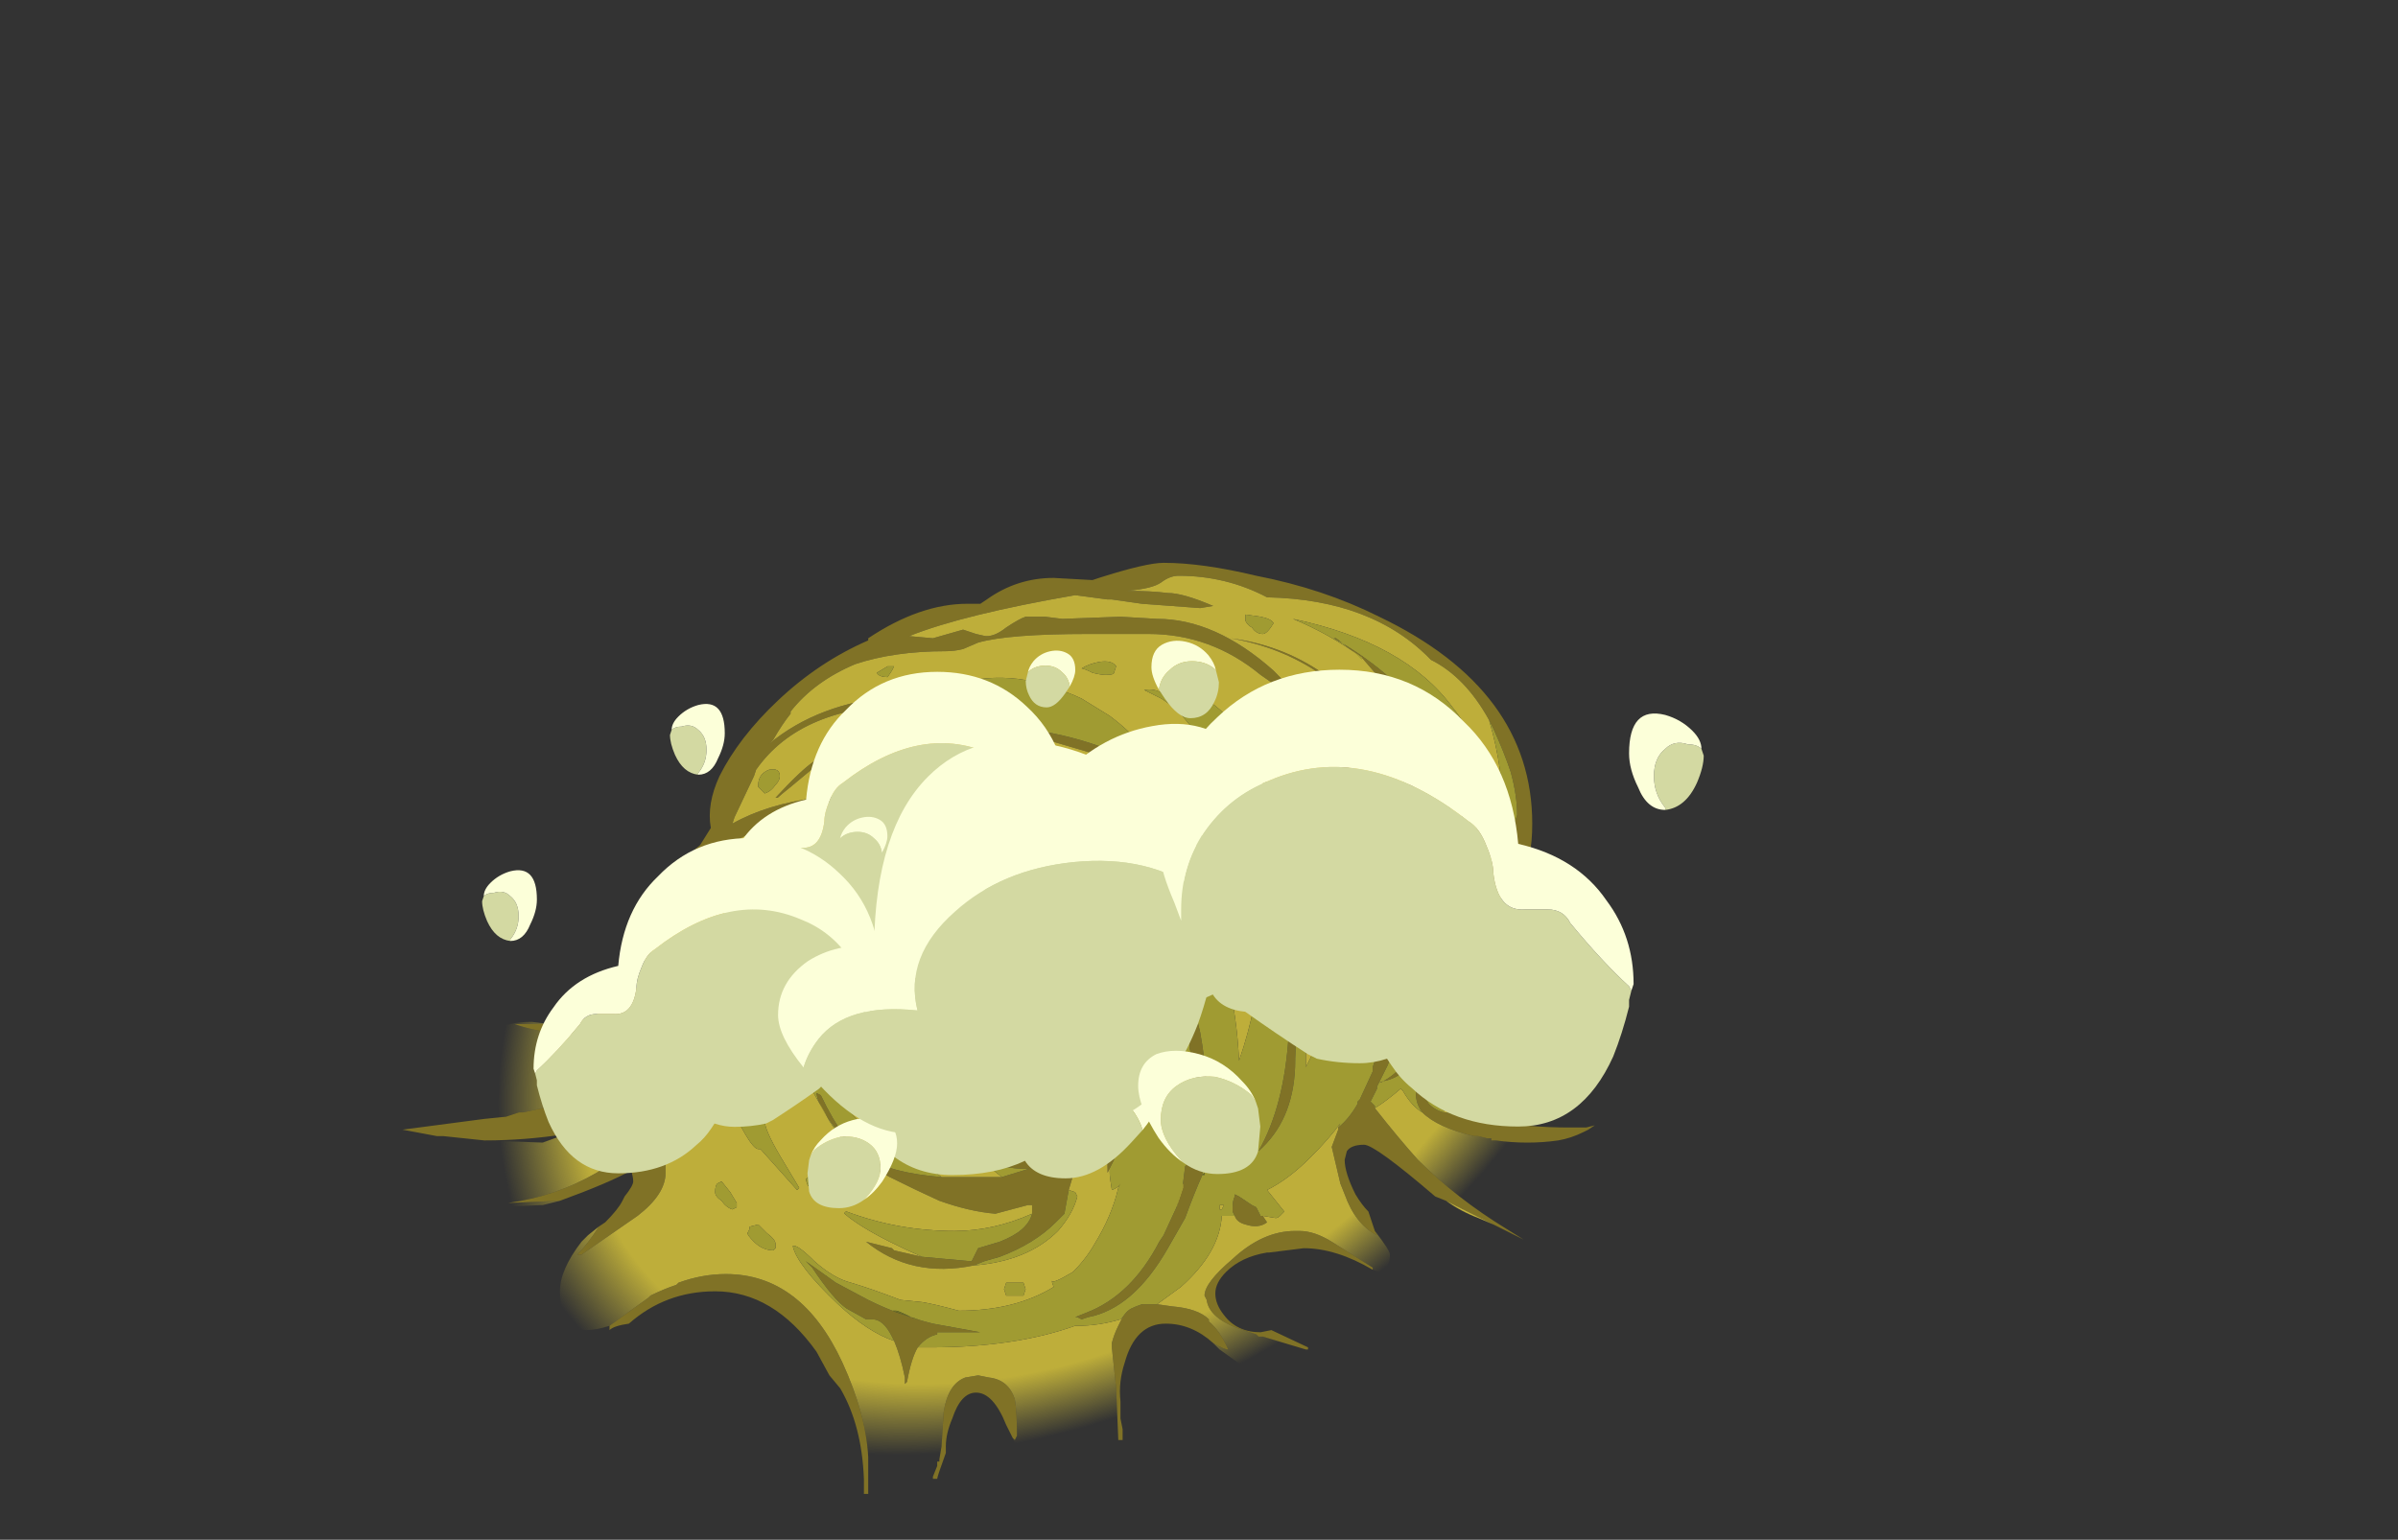 <?xml version="1.0" encoding="UTF-8" standalone="no"?>
<svg xmlns:ffdec="https://www.free-decompiler.com/flash" xmlns:xlink="http://www.w3.org/1999/xlink" ffdec:objectType="frame" height="250.05px" width="389.3px" xmlns="http://www.w3.org/2000/svg">
  <rect width="100%" height="100%" fill="#333333" stroke="none"/>
  <g transform="matrix(1.0, 0.0, 0.0, 1.0, 171.1, 194.75)">
    <use ffdec:characterId="36" ffdec:characterName="a_CocoonFloor" height="158.55" transform="matrix(1.0, 0.0, 0.0, 1.0, -105.75, -103.35)" width="197.4" xlink:href="#sprite0"/>
    <use ffdec:characterId="11" ffdec:characterName="a_DustCloud07" height="133.85" transform="matrix(1.1, 0.0, 0.0, 1.1, -140.597, -154.856)" width="171.4" xlink:href="#sprite1"/>
    <use ffdec:characterId="11" ffdec:characterName="a_DustCloud07" height="133.85" transform="matrix(1.1, 0.0, 0.0, 1.1, -171.097, -127.856)" width="171.4" xlink:href="#sprite1"/>
    <use ffdec:characterId="12" ffdec:characterName="a_PoisonPuff03" height="143.5" transform="matrix(-1.499, 0.0, 0.0, 1.499, 218.213, -194.767)" width="175.45" xlink:href="#sprite4"/>
  </g>
  <defs>
    <g id="sprite0" transform="matrix(1.0, 0.0, 0.0, 1.0, 93.45, 72.8)">
      <use ffdec:characterId="35" height="22.65" transform="matrix(7.0, 0.0, 0.0, 7.0, -93.45, -72.8)" width="28.2" xlink:href="#shape0"/>
    </g>
    <g id="shape0" transform="matrix(1.0, 0.0, 0.0, 1.0, 13.35, 10.4)">
      <path d="M-1.0 10.85 L-0.95 10.85 Q-0.95 10.8 -0.75 10.25 L-0.75 10.1 Q-0.75 9.8 -0.6 9.45 -0.4 8.85 -0.05 8.85 0.35 8.85 0.65 9.6 L0.8 9.9 0.85 9.95 0.9 9.85 Q0.9 9.3 0.85 9.0 0.7 8.55 0.25 8.5 L0.0 8.45 -0.3 8.5 Q-0.7 8.65 -0.8 9.3 L-0.85 10.1 -0.9 10.4 -0.9 10.45 -0.95 10.45 -0.95 10.55 -1.05 10.8 -1.05 10.85 -1.0 10.85 M3.25 9.95 L3.35 9.95 3.35 9.7 3.3 9.45 3.3 9.05 Q3.25 8.6 3.4 8.15 3.65 7.25 4.35 7.25 4.95 7.25 5.45 7.7 5.7 7.85 5.8 7.85 5.6 7.4 5.35 7.2 L5.35 7.15 Q5.1 6.9 4.5 6.85 L4.15 6.8 3.8 6.8 Q3.65 6.85 3.55 6.9 3.45 6.95 3.35 7.1 L3.25 7.3 Q3.15 7.5 3.1 7.7 L3.1 7.8 3.2 8.75 3.25 9.95 M7.6 7.85 L7.65 7.85 7.65 7.8 6.8 7.4 6.55 7.45 Q6.0 7.45 5.7 7.05 5.5 6.8 5.5 6.55 5.5 6.3 5.75 6.05 6.1 5.7 6.7 5.6 L6.75 5.6 7.55 5.5 Q8.3 5.5 9.15 6.0 L9.15 5.95 8.2 5.35 Q7.8 5.1 7.45 5.1 L7.35 5.1 Q6.6 5.1 5.9 5.75 5.25 6.3 5.25 6.6 L5.3 6.7 Q5.35 7.1 6.0 7.35 L6.45 7.5 6.5 7.55 6.6 7.55 7.6 7.85 M9.2 5.1 L9.05 4.65 Q8.9 4.5 8.75 4.25 8.5 3.75 8.5 3.45 L8.55 3.25 Q8.65 3.1 8.95 3.1 9.2 3.1 10.6 4.3 L10.85 4.4 11.95 4.95 12.65 5.3 12.25 5.05 Q11.1 4.35 10.2 3.45 9.75 2.95 9.2 2.25 L9.2 2.2 9.1 2.1 9.25 1.8 9.25 1.75 9.3 1.65 9.5 1.6 Q10.0 1.45 10.1 0.95 L10.1 0.85 Q10.05 1.0 9.9 1.2 9.65 1.5 9.35 1.65 L9.3 1.65 9.5 1.25 Q9.65 0.85 9.75 0.5 9.8 0.15 9.8 -0.15 L9.65 -1.25 9.65 -1.45 9.6 -1.6 9.6 -1.8 9.5 -2.25 9.5 -2.0 9.45 -1.55 Q9.5 -1.15 9.5 -0.9 L9.5 -0.7 Q9.5 0.3 9.15 1.3 L9.15 1.4 8.85 2.05 8.8 2.1 8.8 2.15 Q8.6 2.5 8.35 2.7 L8.35 2.75 8.2 3.15 8.4 4.0 8.5 4.25 Q8.75 4.95 9.25 5.2 L9.2 5.1 M13.45 3.0 Q13.75 2.95 14.05 2.8 L14.15 2.75 14.3 2.65 14.1 2.7 13.7 2.7 Q12.8 2.7 11.9 2.55 L10.85 2.35 10.8 2.35 Q10.6 2.3 10.45 2.15 10.3 1.9 10.2 1.8 L10.15 1.75 Q10.15 1.7 10.15 1.9 10.15 2.15 10.3 2.35 10.65 2.7 11.5 2.9 L11.6 2.9 11.8 2.95 11.9 2.95 11.9 3.0 12.0 3.0 Q12.75 3.1 13.45 3.0 M14.65 0.5 L14.7 0.45 14.25 0.5 Q11.8 0.75 11.8 -0.8 11.8 -0.95 11.85 -1.05 L11.9 -1.05 11.9 -0.95 11.95 -1.15 Q12.1 -0.95 12.5 -0.95 13.15 -0.85 13.95 -1.45 L13.85 -1.45 12.85 -1.6 12.05 -1.75 12.05 -1.8 12.0 -2.45 12.6 -3.2 Q12.85 -3.5 12.85 -4.35 12.85 -7.45 9.3 -9.15 8.0 -9.8 6.45 -10.1 5.2 -10.4 4.3 -10.4 3.9 -10.4 2.8 -10.05 L2.65 -10.0 1.75 -10.05 Q0.9 -10.05 0.2 -9.55 L0.05 -9.45 -0.25 -9.45 Q-1.35 -9.45 -2.55 -8.65 L-2.55 -8.6 Q-3.7 -8.1 -4.65 -7.2 -5.55 -6.35 -6.0 -5.45 -6.3 -4.8 -6.2 -4.25 L-6.45 -3.85 Q-7.15 -3.3 -7.5 -2.4 -7.75 -1.7 -7.75 -0.8 L-7.95 -0.5 -8.15 -0.15 Q-8.45 -0.1 -8.8 0.05 -9.15 0.25 -9.95 0.3 L-10.75 0.3 Q-10.35 0.45 -9.6 0.55 L-9.5 0.55 -8.55 0.65 -8.0 0.55 -7.95 0.65 -7.65 0.65 -7.6 0.9 Q-7.6 1.4 -8.8 1.85 L-8.85 1.9 -9.3 2.05 Q-9.85 2.2 -10.55 2.35 L-10.65 2.35 -10.95 2.45 -11.45 2.5 -13.35 2.75 -12.55 2.9 -12.4 2.9 -11.45 3.0 Q-10.5 3.0 -9.55 2.85 L-8.75 2.65 Q-8.05 2.45 -7.5 2.15 L-7.15 1.95 Q-7.05 1.85 -7.05 1.8 L-7.15 1.4 -7.2 1.15 -7.2 1.05 -7.25 0.8 -7.4 0.1 Q-7.6 -0.6 -7.6 -1.25 -7.6 -1.65 -7.3 -2.2 L-7.25 -2.25 Q-6.95 -2.85 -6.4 -3.35 -5.45 -4.25 -4.1 -4.55 L-3.4 -4.85 -3.25 -4.9 -2.8 -5.0 -2.6 -5.0 -1.65 -5.05 -1.6 -5.05 -0.55 -4.95 -0.35 -4.9 -0.35 -4.95 -0.7 -5.05 -1.0 -5.05 -1.7 -5.1 -3.75 -4.95 Q-4.9 -4.8 -5.7 -4.35 L-5.65 -4.5 -5.2 -5.45 -5.15 -5.6 Q-4.1 -7.1 -1.55 -7.1 L-1.3 -7.1 Q-0.8 -7.1 -0.3 -6.85 L-0.25 -6.85 Q0.05 -6.7 0.15 -6.65 0.15 -6.6 0.15 -6.55 L0.45 -6.55 1.3 -6.35 1.4 -6.35 2.25 -6.1 Q3.15 -5.85 3.85 -5.45 L4.25 -5.2 4.45 -5.05 4.85 -4.7 5.2 -4.35 Q4.85 -4.75 4.5 -5.1 L4.0 -5.45 Q3.6 -5.75 3.2 -5.95 L3.25 -5.9 3.1 -6.0 2.95 -6.05 2.8 -6.15 Q1.95 -6.45 1.05 -6.55 L0.35 -6.6 0.3 -6.65 0.2 -6.65 0.05 -6.8 -0.35 -7.05 -0.4 -7.05 Q-0.9 -7.35 -1.35 -7.35 L-1.95 -7.3 Q-3.7 -7.15 -4.85 -6.2 L-4.75 -6.3 Q-4.55 -6.65 -4.35 -6.9 L-4.35 -6.95 Q-3.8 -7.65 -2.85 -8.05 -1.95 -8.35 -0.75 -8.35 -0.55 -8.35 -0.35 -8.4 L0.0 -8.55 Q0.7 -8.75 2.55 -8.75 L3.95 -8.75 Q5.4 -8.75 6.55 -7.8 L7.2 -7.35 Q8.15 -6.5 8.35 -5.65 L8.65 -5.4 8.75 -5.4 8.2 -6.3 Q7.55 -7.2 6.85 -7.9 5.5 -9.1 4.15 -9.1 L3.3 -9.15 1.95 -9.1 1.55 -9.15 1.1 -9.15 Q0.95 -9.1 0.65 -8.9 0.4 -8.7 0.2 -8.7 0.15 -8.7 -0.05 -8.75 L-0.35 -8.85 -1.05 -8.65 -1.6 -8.7 Q-0.35 -9.2 2.25 -9.65 L3.0 -9.55 3.1 -9.55 3.8 -9.45 5.15 -9.35 5.45 -9.4 Q4.75 -9.7 4.4 -9.7 4.0 -9.75 3.45 -9.75 4.05 -9.8 4.25 -9.95 4.45 -10.1 4.65 -10.1 5.75 -10.1 6.7 -9.6 9.15 -9.55 10.5 -8.15 11.3 -7.75 11.85 -6.75 L11.95 -6.55 Q12.2 -6.0 12.35 -5.55 12.5 -5.0 12.5 -4.55 L12.2 -3.65 Q12.1 -3.4 12.05 -3.3 L12.0 -3.3 Q12.05 -3.6 11.95 -4.05 L11.9 -3.4 Q11.75 -4.5 11.3 -5.45 L10.95 -6.1 10.7 -6.45 Q9.75 -7.8 8.25 -8.65 L8.3 -8.65 8.75 -8.3 8.9 -8.15 8.9 -8.2 9.2 -7.85 9.35 -7.75 9.35 -7.8 9.45 -7.65 10.45 -6.5 10.5 -6.4 10.8 -5.95 11.0 -5.6 11.35 -4.75 11.55 -4.3 11.55 -4.25 11.6 -4.1 11.65 -3.65 11.65 -3.1 11.55 -2.5 11.5 -2.3 11.55 -2.15 11.35 -1.7 11.45 -1.7 11.55 -1.85 11.55 -1.8 11.5 -1.55 11.45 -1.2 11.4 -1.05 11.4 -1.1 11.3 -0.55 11.15 0.25 11.1 0.4 10.95 0.8 10.9 0.95 10.85 1.0 10.95 1.0 Q11.3 0.9 11.55 0.25 11.65 0.35 11.75 0.45 12.0 0.6 12.4 0.65 L12.5 0.7 12.65 0.7 14.55 0.5 14.65 0.5 M-9.7 4.4 Q-8.6 4.0 -8.05 3.7 -8.0 3.85 -8.0 3.95 -8.0 4.05 -8.2 4.3 L-8.25 4.4 Q-8.35 4.6 -8.65 4.9 L-8.8 5.0 Q-9.05 5.4 -9.3 5.65 L-9.2 5.65 -7.9 4.75 Q-7.25 4.25 -7.25 3.75 L-7.25 3.55 Q-7.15 3.35 -7.15 3.05 -7.15 2.85 -7.25 2.4 L-7.9 3.25 Q-8.3 3.4 -8.85 3.75 -9.8 4.3 -10.9 4.45 L-9.7 4.4 M-8.55 7.3 L-8.55 7.4 Q-8.45 7.3 -8.1 7.25 -7.25 6.5 -6.1 6.5 -4.75 6.5 -3.75 7.9 L-3.45 8.45 -3.2 8.75 Q-2.7 9.6 -2.65 10.85 L-2.65 11.2 -2.55 11.2 Q-2.55 11.0 -2.55 10.6 L-2.55 10.35 Q-2.6 9.35 -3.15 8.15 -4.1 6.1 -5.85 6.1 -6.4 6.1 -6.95 6.3 L-7.0 6.35 Q-7.3 6.45 -7.6 6.6 L-7.65 6.65 -8.55 7.3 M-1.4 7.8 Q-1.2 7.55 -0.95 7.5 L-0.95 7.45 0.05 7.45 -1.05 7.25 Q-1.85 7.05 -2.55 6.7 L-3.3 6.3 -4.0 5.8 -3.85 5.95 Q-3.35 6.7 -3.05 6.9 L-2.6 7.15 -2.45 7.15 Q-2.2 7.15 -2.0 7.55 L-1.95 7.65 Q-1.8 8.0 -1.7 8.5 L-1.7 8.65 -1.65 8.6 Q-1.55 8.05 -1.4 7.8 M3.05 3.65 L3.15 3.45 3.15 3.35 3.25 2.4 3.25 2.3 Q3.2 2.2 3.25 2.05 3.2 1.75 3.1 1.5 3.0 1.2 2.75 0.9 L2.65 0.8 2.3 0.55 2.25 0.5 Q2.1 0.4 1.85 0.3 L1.5 0.15 1.25 -0.15 1.0 -0.3 Q0.5 -0.65 -0.45 -0.85 L-1.65 -1.05 -1.75 -1.05 -2.3 -1.1 -3.0 -1.1 -3.15 -1.05 -3.25 -1.05 -3.3 -1.0 Q-4.3 -0.75 -4.95 0.0 L-5.2 0.25 -5.2 0.35 -5.25 0.35 -5.35 0.5 -5.35 0.55 -5.6 1.0 -5.6 1.05 -5.65 1.1 -5.65 1.55 -5.6 2.35 -5.5 2.35 -5.5 2.25 -5.45 2.0 -5.45 1.95 -5.25 1.15 Q-4.75 -0.4 -3.9 -0.5 L-3.9 -0.45 Q-4.2 -0.1 -4.4 0.4 -3.9 -0.15 -3.45 -0.45 L-3.2 -0.6 -2.85 -0.75 -2.75 -0.75 -2.4 -0.65 -2.2 -0.6 -2.2 -0.55 Q-2.2 0.25 -1.6 1.1 -1.05 1.85 -0.25 2.35 L0.0 2.5 0.05 2.55 0.2 2.6 -0.35 2.7 0.6 2.8 0.55 2.85 0.45 2.9 0.45 2.95 0.4 2.95 0.35 3.0 Q-0.15 3.25 -1.25 2.9 L-1.6 2.75 -1.45 2.8 Q-0.9 3.15 -0.3 3.35 L0.05 3.45 Q0.75 3.7 1.25 3.65 1.45 3.65 1.6 3.55 L1.65 3.55 1.6 3.6 1.55 3.75 Q1.45 3.65 1.25 3.65 L1.2 3.65 0.55 3.85 -0.85 3.85 Q-2.05 3.75 -2.55 3.4 -3.1 3.1 -3.65 1.95 L-3.75 1.9 Q-3.7 2.3 -3.1 2.95 L-2.75 3.3 -2.75 3.35 -2.4 3.65 -2.05 3.85 Q-1.45 4.15 -0.9 4.4 -0.2 4.65 0.4 4.7 L1.15 4.5 Q1.3 4.5 1.25 4.5 L1.25 4.7 Q1.15 5.1 0.5 5.35 L0.0 5.5 -0.15 5.8 -0.2 5.8 -1.3 5.7 -1.95 5.55 -2.0 5.5 -2.6 5.35 Q-1.55 6.2 -0.1 5.9 L0.15 5.8 0.5 5.7 Q1.3 5.4 1.8 4.9 L2.0 4.7 2.1 4.15 2.25 3.65 2.2 2.75 Q2.1 2.05 1.8 1.4 L1.7 1.15 Q1.4 0.6 1.0 0.15 L0.95 0.15 1.15 0.2 Q1.45 0.45 1.7 0.7 2.35 0.75 2.75 1.85 L2.75 1.9 2.85 2.2 2.9 2.4 2.9 2.5 Q3.0 3.05 3.0 3.65 L3.0 3.75 3.05 3.65 M3.35 -2.5 L3.6 -2.2 3.65 -2.15 4.3 -1.1 4.35 -0.95 4.35 -0.9 4.6 -0.3 4.65 -0.25 4.65 -0.15 4.85 0.55 4.9 0.65 4.9 0.85 Q5.05 1.4 5.05 1.9 L5.05 1.95 5.0 2.35 4.9 2.65 4.9 2.8 4.85 3.55 4.8 3.6 4.75 4.0 4.6 4.55 4.3 5.2 4.2 5.35 Q3.55 6.6 2.5 7.0 L2.25 7.1 2.3 7.1 2.4 7.15 2.55 7.1 Q3.6 6.9 4.4 5.5 L4.8 4.8 Q5.0 4.25 5.2 3.8 L5.2 3.65 5.35 3.1 5.35 3.05 Q5.35 1.6 5.15 0.5 L4.85 -0.8 4.75 -1.05 Q4.55 -1.6 4.25 -2.1 3.9 -2.7 3.4 -3.15 L2.5 -3.7 2.35 -3.8 1.45 -4.25 1.35 -4.35 Q1.3 -4.35 1.3 -4.2 1.3 -4.15 1.45 -4.0 2.4 -3.7 3.35 -2.5 M6.75 -2.65 L6.8 -2.5 6.85 -2.3 6.95 -1.85 Q7.1 -1.1 7.15 -0.5 L7.15 -0.45 7.25 -0.2 7.25 -0.05 Q7.25 0.25 7.2 0.55 7.1 2.2 6.5 3.25 7.3 2.55 7.35 1.3 7.35 0.9 7.4 0.45 7.3 0.15 7.25 -0.5 L7.25 -1.0 7.2 -1.1 Q7.15 -1.65 6.8 -2.5 L6.7 -2.7 6.75 -2.65 M9.3 -3.2 L9.35 -3.1 9.15 -4.1 8.95 -4.45 8.9 -4.4 Q9.05 -4.0 9.25 -3.3 L9.3 -3.2 M6.6 4.75 L6.55 4.75 6.45 4.55 6.35 4.5 6.05 4.3 5.95 4.25 5.95 4.3 Q5.9 4.4 5.9 4.55 L5.9 4.65 5.95 4.75 Q6.0 4.9 6.2 4.95 6.5 5.05 6.7 4.9 L6.6 4.75 M0.95 2.3 L0.95 2.35 Q-0.45 1.9 -1.25 1.25 -2.0 0.6 -2.0 -0.1 L-1.95 -0.3 Q-1.85 -0.45 -1.75 -0.45 -1.35 0.5 -1.0 1.0 -0.4 1.85 0.95 2.3 M10.5 -2.3 L10.75 -2.1 10.8 -2.05 Q10.75 -1.75 10.65 -1.6 10.6 -1.5 10.55 -1.3 10.55 -1.1 10.55 -0.9 10.55 -0.8 10.4 -0.5 L10.15 -0.15 Q10.1 -0.1 10.1 0.2 L10.15 0.45 Q10.15 0.1 10.25 0.0 10.35 -0.15 10.65 -0.95 10.95 -1.8 10.95 -1.95 10.95 -2.65 10.7 -3.6 10.45 -4.6 9.95 -5.5 L9.85 -5.75 9.8 -5.8 9.7 -5.95 9.7 -6.0 9.65 -6.05 Q8.2 -8.35 5.85 -8.65 8.2 -8.25 9.55 -6.1 L9.6 -6.05 9.7 -5.8 Q10.6 -4.3 10.75 -2.85 L10.75 -2.55 10.55 -2.8 10.35 -2.9 Q10.3 -2.95 10.3 -2.75 10.3 -2.55 10.4 -2.4 L10.5 -2.3 M1.45 1.4 L1.45 1.35 1.4 1.2 1.6 1.65 1.45 1.4 M0.4 -6.45 L0.0 -6.45 -0.15 -6.5 -0.2 -6.5 -0.65 -6.65 -1.55 -6.6 -1.6 -6.55 -2.25 -6.4 Q-3.2 -6.2 -3.8 -5.8 -4.1 -5.6 -4.7 -4.95 L-4.65 -4.95 Q-4.6 -5.0 -4.35 -5.2 L-3.75 -5.7 Q-2.7 -6.4 -0.95 -6.4 L-0.4 -6.3 0.0 -6.25 0.6 -6.4 0.7 -6.45 0.4 -6.45 M-3.8 1.75 Q-3.9 1.45 -3.9 0.9 L-3.85 0.8 -3.85 0.75 Q-3.85 0.3 -3.65 -0.15 L-3.7 -0.2 Q-3.95 -0.15 -4.0 0.35 L-4.0 0.9 -4.05 1.25 Q-4.0 1.6 -3.8 1.75 M-5.7 -4.35 L-5.7 -4.35" fill="#807226" fill-rule="evenodd" stroke="none"/>
      <path d="M-1.0 10.85 L-1.05 10.85 -1.05 10.8 -0.95 10.55 -0.95 10.45 -0.9 10.45 -0.9 10.4 -0.85 10.1 -0.8 9.3 Q-0.7 8.65 -0.3 8.5 L0.0 8.45 0.25 8.5 Q0.7 8.55 0.85 9.0 0.9 9.3 0.9 9.85 L0.85 9.95 0.8 9.9 Q0.95 10.25 0.95 10.45 L0.9 10.65 Q1.3 11.2 1.75 11.4 2.4 11.65 2.8 11.2 3.2 10.8 3.25 9.95 L3.2 8.75 3.1 7.8 3.1 7.7 Q3.15 7.5 3.25 7.3 L3.35 7.1 3.3 7.15 Q2.8 7.3 2.3 7.3 L2.25 7.3 Q0.85 7.8 -1.1 7.8 L-1.4 7.8 Q-1.55 8.05 -1.65 8.6 L-1.7 8.65 -1.7 8.5 Q-1.8 8.0 -1.95 7.65 -2.55 7.45 -3.25 6.8 -4.2 5.9 -4.3 5.45 -4.2 5.4 -3.8 5.8 -3.35 6.2 -2.95 6.3 -2.45 6.45 -1.8 6.7 L-1.3 6.75 Q-1.0 6.8 -0.45 6.95 0.85 6.95 1.75 6.4 L1.7 6.25 Q1.7 6.35 2.2 6.05 2.5 5.75 2.7 5.4 3.1 4.75 3.25 4.1 L3.3 4.0 Q3.25 4.1 3.1 4.15 3.05 3.85 3.05 3.75 L3.05 3.65 3.0 3.75 3.0 3.65 Q3.0 3.05 2.9 2.5 2.8 2.15 2.55 1.8 2.05 0.9 1.3 0.45 L1.0 0.15 Q1.4 0.6 1.7 1.15 L1.8 1.4 Q2.1 2.05 2.2 2.75 L2.25 3.65 2.1 4.15 2.25 4.2 2.3 4.3 Q2.2 4.7 1.85 5.1 1.15 5.8 -0.1 5.9 -1.55 6.2 -2.6 5.35 L-2.0 5.5 -1.95 5.55 -1.3 5.7 Q-1.65 5.55 -2.05 5.35 -2.75 5.0 -3.1 4.7 -3.1 4.65 -3.05 4.65 -1.85 5.1 -0.55 5.1 0.35 5.1 1.25 4.7 L1.25 4.5 Q1.3 4.5 1.15 4.5 L0.4 4.7 Q-0.2 4.65 -0.9 4.4 -1.45 4.15 -2.05 3.85 L-2.4 3.65 -2.25 3.7 Q-2.95 3.35 -3.45 2.55 L-3.9 1.75 -4.75 1.85 -4.9 1.85 -4.95 2.55 Q-4.95 2.75 -4.6 3.35 L-4.15 4.1 -4.2 4.15 -5.05 3.2 -5.1 3.2 Q-5.3 3.2 -5.95 1.75 -6.45 1.65 -6.6 0.8 -6.7 0.25 -6.7 -0.3 L-6.6 -0.75 -6.5 -1.1 -6.55 -0.3 Q-6.55 0.05 -6.25 0.5 -6.15 -0.05 -5.75 -0.55 -4.95 -1.5 -3.6 -1.7 L-2.05 -1.9 Q0.4 -1.7 1.65 -0.75 2.6 0.0 2.75 0.9 3.0 1.2 3.1 1.5 3.1 1.25 3.05 1.0 L3.2 1.35 Q3.05 0.7 2.9 -0.15 2.65 -1.1 2.2 -1.75 1.6 -2.65 0.65 -3.2 2.35 -2.65 3.3 -1.35 3.55 -0.95 3.75 -0.55 L3.9 -0.55 Q4.1 -0.55 4.25 -0.5 4.15 -0.9 3.9 -1.4 L3.35 -2.5 Q2.4 -3.7 1.45 -4.0 1.3 -4.15 1.3 -4.2 1.3 -4.35 1.35 -4.35 L1.45 -4.25 2.35 -3.8 Q1.45 -4.4 0.3 -4.9 3.95 -4.2 5.2 -2.1 5.95 -0.95 6.05 1.15 6.5 -0.15 6.55 -1.4 L6.5 -1.65 Q6.4 -2.1 6.4 -2.55 L6.3 -2.85 Q6.2 -3.05 6.2 -3.25 6.2 -3.3 6.05 -3.4 5.9 -3.55 5.85 -3.65 6.35 -3.35 6.75 -2.65 L6.7 -2.7 6.8 -2.5 Q7.0 -2.1 7.15 -1.6 7.6 -0.2 7.6 0.95 L7.6 1.3 Q8.05 0.45 8.05 -0.3 8.05 -0.65 7.8 -1.35 7.6 -2.05 7.6 -2.7 L7.5 -3.65 Q7.5 -3.85 7.4 -4.1 7.3 -4.35 7.3 -4.45 7.3 -4.5 6.5 -5.4 L6.55 -5.45 Q7.35 -4.65 7.7 -4.2 8.2 -3.5 8.3 -2.9 8.35 -2.65 8.7 -1.65 9.0 -0.8 9.0 -0.25 9.0 0.1 8.9 0.55 9.4 -0.5 9.4 -1.55 L9.3 -2.9 9.3 -3.2 9.25 -3.3 Q9.05 -4.0 8.9 -4.4 L8.95 -4.45 9.15 -4.1 9.1 -4.1 8.85 -5.2 8.85 -5.3 8.9 -5.3 Q9.7 -4.15 9.95 -3.05 10.1 -2.35 10.1 -0.75 L10.1 -0.55 Q10.2 -0.75 10.35 -1.7 L10.45 -2.3 10.5 -2.3 10.4 -2.4 Q10.3 -2.55 10.3 -2.75 10.3 -2.95 10.35 -2.9 L10.55 -2.8 10.55 -3.0 Q10.55 -3.6 10.2 -4.55 9.9 -5.35 9.45 -6.1 L9.55 -6.1 Q8.2 -8.25 5.85 -8.65 8.2 -8.35 9.65 -6.05 L9.7 -6.0 Q10.6 -5.3 11.05 -4.55 L11.25 -4.1 11.25 -4.15 Q11.25 -5.35 10.15 -6.85 9.75 -7.35 9.35 -7.75 L9.2 -7.85 8.9 -8.2 Q8.15 -8.75 7.3 -9.1 9.9 -8.55 11.0 -7.05 11.7 -6.2 12.1 -4.35 L12.15 -4.55 Q12.2 -5.55 11.85 -6.75 11.3 -7.75 10.5 -8.15 9.15 -9.55 6.7 -9.6 5.75 -10.1 4.65 -10.1 4.45 -10.1 4.25 -9.95 4.05 -9.8 3.45 -9.75 4.0 -9.75 4.4 -9.7 4.75 -9.7 5.45 -9.4 L5.15 -9.35 3.8 -9.45 3.1 -9.55 3.0 -9.55 2.25 -9.65 Q-0.35 -9.2 -1.6 -8.7 L-1.05 -8.65 -0.35 -8.85 -0.05 -8.75 Q0.15 -8.7 0.2 -8.7 0.4 -8.7 0.65 -8.9 0.95 -9.1 1.1 -9.15 L1.55 -9.15 1.95 -9.1 3.3 -9.15 4.15 -9.1 Q5.5 -9.1 6.85 -7.9 7.55 -7.2 8.2 -6.3 L8.75 -5.4 8.65 -5.4 8.35 -5.65 Q8.15 -6.5 7.2 -7.35 L6.55 -7.8 Q5.4 -8.75 3.95 -8.75 L2.55 -8.75 Q0.7 -8.75 0.0 -8.55 L-0.35 -8.4 Q-0.55 -8.35 -0.75 -8.35 -1.95 -8.35 -2.85 -8.05 -3.8 -7.65 -4.35 -6.95 L-4.35 -6.9 Q-4.55 -6.65 -4.75 -6.3 L-4.85 -6.2 Q-3.7 -7.15 -1.95 -7.3 -1.15 -7.65 -0.35 -7.65 L0.0 -7.7 Q0.75 -7.8 1.45 -7.6 2.1 -7.4 2.4 -7.25 L3.05 -6.85 Q4.05 -6.1 4.5 -5.1 4.85 -4.75 5.2 -4.35 L4.85 -4.7 4.45 -5.05 4.55 -4.95 Q4.4 -5.05 4.25 -5.2 L3.85 -5.45 Q3.15 -5.85 2.25 -6.1 L1.4 -6.35 1.3 -6.35 0.45 -6.55 0.15 -6.55 Q0.15 -6.6 0.15 -6.65 0.05 -6.7 -0.25 -6.85 -0.75 -7.0 -1.0 -7.0 -1.1 -7.0 -1.3 -7.1 L-1.55 -7.1 Q-4.1 -7.1 -5.15 -5.6 L-5.2 -5.45 -5.65 -4.5 -5.7 -4.35 Q-4.9 -4.8 -3.75 -4.95 L-1.7 -5.1 -1.0 -5.05 -0.7 -5.05 -0.35 -4.95 -0.35 -4.9 -0.55 -4.95 -1.6 -5.05 -1.65 -5.05 -2.6 -5.0 -2.8 -5.0 -3.25 -4.9 -3.4 -4.85 -4.1 -4.55 Q-5.45 -4.25 -6.4 -3.35 -6.95 -2.85 -7.25 -2.25 L-7.3 -2.2 Q-7.6 -1.65 -7.6 -1.25 -7.6 -0.6 -7.4 0.1 L-7.25 0.8 -7.2 1.05 -7.2 1.15 -7.15 1.4 -7.05 1.8 Q-7.05 1.85 -7.15 1.95 L-7.5 2.15 Q-8.05 2.45 -8.75 2.65 L-9.55 2.85 -10.1 3.05 -11.45 3.0 -12.4 2.9 -12.55 2.9 -12.75 2.85 Q-13.1 2.85 -13.15 3.1 L-13.2 3.35 Q-13.2 3.9 -12.6 4.25 -12.05 4.55 -11.15 4.55 L-10.15 4.5 -10.1 4.5 -9.7 4.4 -10.9 4.45 Q-9.8 4.3 -8.85 3.75 -8.3 3.4 -7.9 3.25 L-7.25 2.4 Q-7.15 2.85 -7.15 3.05 -7.15 3.35 -7.25 3.55 L-7.25 3.75 Q-7.25 4.25 -7.9 4.75 L-9.2 5.65 -9.3 5.65 Q-9.05 5.4 -8.8 5.0 L-9.05 5.2 -9.2 5.35 Q-9.7 6.0 -9.7 6.5 -9.7 7.35 -9.1 7.4 -8.85 7.4 -8.55 7.3 L-7.65 6.65 -7.6 6.6 Q-7.3 6.45 -7.0 6.35 L-6.95 6.3 Q-6.4 6.1 -5.85 6.1 -4.1 6.1 -3.15 8.15 -2.6 9.35 -2.55 10.35 L-2.55 10.6 Q-2.55 11.0 -2.55 11.2 L-2.65 11.2 -2.65 10.85 -2.75 11.2 Q-2.75 11.75 -2.6 11.95 -2.45 12.45 -1.85 12.05 -1.55 11.9 -1.3 11.6 -1.05 11.3 -1.05 11.1 L-1.0 10.85 M5.45 7.7 L5.6 7.85 5.95 8.1 Q6.85 8.75 7.25 8.75 7.9 9.35 7.9 8.4 7.9 8.15 7.6 7.85 L6.6 7.55 6.5 7.55 6.45 7.5 6.0 7.35 Q5.35 7.1 5.3 6.7 L5.25 6.6 Q5.25 6.3 5.9 5.75 6.6 5.1 7.35 5.1 L7.45 5.1 Q7.8 5.1 8.2 5.35 L9.15 5.95 9.15 6.0 9.3 6.05 Q9.55 6.0 9.55 5.65 9.55 5.55 9.2 5.1 L9.25 5.2 Q8.75 4.95 8.5 4.25 L8.4 4.0 8.2 3.15 8.35 2.75 8.35 2.7 8.4 2.6 Q8.15 2.95 7.7 3.4 7.2 3.9 6.7 4.15 L7.1 4.65 7.0 4.75 Q6.95 4.8 6.9 4.8 L6.6 4.75 6.7 4.9 Q6.5 5.05 6.2 4.95 6.0 4.9 5.95 4.75 L5.65 4.75 Q5.6 5.6 4.7 6.4 L4.15 6.8 4.5 6.85 Q5.1 6.9 5.35 7.15 L5.35 7.2 Q5.6 7.4 5.8 7.85 5.7 7.85 5.45 7.7 M12.25 5.05 Q13.0 5.3 13.55 5.15 14.4 4.95 14.4 3.85 14.4 3.55 14.15 3.3 13.9 3.05 13.45 3.0 12.75 3.1 12.0 3.0 L11.9 3.0 11.9 2.95 11.8 2.95 11.6 2.9 11.5 2.9 Q10.65 2.7 10.3 2.35 10.05 2.2 9.85 1.85 L9.8 1.8 Q9.45 2.1 9.2 2.25 9.75 2.95 10.2 3.45 11.1 4.35 12.25 5.05 M13.7 2.7 Q14.2 2.45 14.5 2.1 14.85 1.65 14.85 1.15 14.85 0.8 14.8 0.7 14.75 0.55 14.65 0.5 L14.55 0.5 12.65 0.7 12.5 0.7 12.4 0.65 Q12.0 0.6 11.75 0.45 L11.85 0.5 11.75 0.65 Q11.35 1.1 11.0 1.25 L10.85 1.4 Q10.7 1.55 10.45 1.6 L10.55 1.7 Q10.85 1.95 10.85 2.1 L10.8 2.3 10.8 2.35 10.85 2.35 11.9 2.55 Q12.8 2.7 13.7 2.7 M-9.95 0.3 L-10.35 0.25 Q-11.4 0.25 -11.65 0.95 -11.8 1.3 -11.75 1.7 -11.75 2.2 -11.45 2.5 L-10.95 2.45 -10.65 2.35 -10.55 2.35 Q-9.85 2.2 -9.3 2.05 L-8.85 1.9 -8.8 1.85 Q-7.6 1.4 -7.6 0.9 L-7.65 0.65 -7.95 0.65 -8.0 0.55 -8.55 0.65 -9.5 0.55 -9.6 0.55 Q-10.35 0.45 -10.75 0.3 L-9.95 0.3 M4.75 4.0 L4.75 4.1 4.6 4.55 4.75 4.0 M1.1 6.45 L1.05 6.6 Q0.8 6.6 0.65 6.6 L0.6 6.45 0.65 6.3 1.05 6.3 1.1 6.45 M-0.85 3.85 L0.55 3.85 0.05 3.45 -0.3 3.35 Q-0.9 3.15 -1.45 2.8 L-1.6 2.75 -1.25 2.9 -1.35 2.75 -1.45 2.75 Q-2.0 2.75 -2.65 2.35 L-3.0 2.15 -3.05 2.15 -2.95 2.35 Q-2.8 2.6 -1.95 3.1 -1.15 3.6 -0.85 3.85 M1.6 3.6 L1.65 3.55 1.6 3.55 1.6 3.6 M1.25 -0.15 L1.5 0.15 1.85 0.3 Q1.55 0.05 1.25 -0.15 M5.65 4.6 L5.7 4.5 5.6 4.5 5.6 4.6 5.65 4.6 M0.05 -6.8 L0.2 -6.65 0.3 -6.65 0.25 -6.65 Q0.2 -6.65 0.2 -6.7 L0.05 -6.8 M2.8 -6.15 L2.95 -6.05 2.85 -6.15 2.8 -6.15 M3.2 -5.95 Q3.6 -5.75 4.0 -5.45 L3.75 -5.75 Q3.65 -5.85 3.15 -6.0 L3.2 -5.95 M6.0 -4.55 L6.45 -4.55 Q6.6 -4.4 6.7 -4.2 6.3 -4.25 6.0 -4.45 L6.0 -4.55 M1.75 -1.5 L1.65 -1.5 Q1.45 -1.5 1.35 -1.6 1.25 -1.7 1.25 -1.75 1.25 -2.05 1.5 -1.95 1.8 -1.9 1.8 -1.7 L1.8 -1.55 1.75 -1.5 M0.3 -2.6 Q0.3 -2.55 -0.15 -2.5 L-0.3 -2.55 -0.35 -2.6 Q-0.25 -2.7 -0.05 -2.75 L0.25 -2.75 0.3 -2.6 M4.65 -6.95 Q4.55 -7.05 4.25 -7.25 L3.85 -7.45 Q4.1 -7.5 4.3 -7.35 L4.5 -7.2 5.0 -7.3 Q5.35 -7.3 5.85 -6.75 6.3 -6.2 6.3 -6.05 L6.3 -5.8 6.25 -5.8 Q6.05 -5.95 5.9 -6.3 5.75 -6.5 5.2 -6.5 5.0 -6.5 4.9 -6.65 L4.65 -6.95 M3.15 -7.85 Q3.15 -7.8 2.95 -7.8 2.85 -7.8 2.65 -7.85 2.45 -7.95 2.4 -7.95 2.55 -8.05 2.8 -8.1 3.1 -8.15 3.2 -8.0 L3.15 -7.85 M1.65 -5.35 Q1.5 -5.35 1.4 -5.55 L1.3 -5.7 Q1.3 -5.9 1.55 -5.9 1.85 -5.85 2.0 -5.6 1.75 -5.35 1.65 -5.35 M0.4 -6.45 L0.7 -6.45 0.6 -6.4 0.0 -6.25 -0.4 -6.3 -0.95 -6.4 Q-2.7 -6.4 -3.75 -5.7 L-4.35 -5.2 Q-4.6 -5.0 -4.65 -4.95 L-4.7 -4.95 Q-4.1 -5.6 -3.8 -5.8 -3.2 -6.2 -2.25 -6.4 L-1.6 -6.55 -1.55 -6.6 -0.65 -6.65 -0.2 -6.5 -0.15 -6.5 0.0 -6.45 0.4 -6.45 M0.85 -6.4 L0.65 -6.5 1.1 -6.4 0.85 -6.4 M7.3 -6.1 Q7.25 -6.05 7.1 -6.05 6.95 -6.05 6.7 -6.25 6.55 -6.45 6.55 -6.5 6.55 -7.0 6.9 -6.8 7.2 -6.55 7.35 -6.25 L7.3 -6.1 M6.6 -8.75 Q6.45 -8.75 6.35 -8.9 6.25 -8.95 6.2 -9.05 L6.2 -9.2 6.55 -9.15 Q6.8 -9.1 6.85 -9.0 6.7 -8.75 6.6 -8.75 M-6.05 4.0 L-5.95 3.95 -5.75 4.2 -5.6 4.45 -5.6 4.55 -5.7 4.6 Q-5.85 4.55 -5.95 4.4 -6.1 4.3 -6.1 4.2 -6.1 4.05 -6.05 4.0 M-4.7 5.5 L-4.75 5.55 Q-5.0 5.55 -5.2 5.35 -5.35 5.2 -5.35 5.15 L-5.3 5.05 -5.3 5.0 -5.1 4.95 -4.9 5.15 Q-4.7 5.3 -4.7 5.4 L-4.7 5.5 M-3.4 4.1 L-3.95 4.05 -4.0 3.9 Q-3.8 3.7 -3.6 3.85 L-3.4 4.1 M-4.2 0.75 L-4.35 0.85 -4.2 0.85 -4.2 0.75 M-5.5 -2.85 Q-5.2 -3.35 -4.15 -3.35 L-3.6 -3.5 Q-3.1 -3.65 -2.8 -3.65 L-1.9 -3.55 -0.75 -3.45 Q-0.6 -3.45 -0.45 -3.4 L-0.05 -3.2 -0.45 -3.15 -0.75 -3.1 Q-0.95 -3.1 -1.1 -3.2 -1.2 -3.3 -1.65 -3.3 -1.75 -3.3 -1.8 -3.35 -1.9 -3.45 -2.05 -3.45 L-2.4 -3.35 Q-2.65 -3.2 -2.75 -3.2 -3.4 -3.2 -4.05 -2.85 -4.7 -2.5 -5.3 -2.5 -5.45 -2.5 -5.8 -2.15 -6.15 -1.8 -6.25 -1.8 -5.95 -2.0 -5.75 -2.35 -5.65 -2.55 -5.5 -2.85 M-5.1 -5.2 L-5.1 -5.25 Q-5.1 -5.5 -4.85 -5.6 -4.6 -5.65 -4.6 -5.45 -4.6 -5.35 -4.7 -5.25 -4.8 -5.1 -4.95 -5.05 L-5.1 -5.2 M-5.7 -4.35 L-5.7 -4.35 M-0.55 -5.65 Q-0.55 -5.95 -0.25 -5.9 0.05 -5.9 0.2 -5.75 L-0.1 -5.55 Q-0.2 -5.45 -0.3 -5.45 -0.55 -5.45 -0.55 -5.65 M-2.0 -7.9 L-2.1 -7.75 Q-2.3 -7.75 -2.35 -7.85 L-2.1 -8.0 -1.95 -8.0 -2.0 -7.9" fill="url(#gradient0)" fill-rule="evenodd" stroke="none"/>
      <path d="M3.35 7.1 Q3.45 6.95 3.55 6.9 3.65 6.85 3.8 6.8 L4.15 6.8 4.7 6.4 Q5.6 5.6 5.65 4.75 L5.95 4.75 5.9 4.65 5.9 4.55 Q5.9 4.4 5.95 4.3 L5.95 4.25 6.05 4.3 6.35 4.5 6.45 4.55 6.55 4.75 6.6 4.75 6.9 4.8 Q6.95 4.8 7.0 4.75 L7.1 4.65 6.7 4.15 Q7.2 3.9 7.7 3.4 8.15 2.95 8.4 2.6 L8.35 2.7 Q8.6 2.5 8.8 2.15 L8.8 2.1 8.85 2.05 9.15 1.4 9.15 1.3 Q9.5 0.3 9.5 -0.7 L9.5 -0.9 Q9.5 -1.15 9.45 -1.55 L9.5 -2.0 9.5 -2.25 Q9.45 -2.55 9.35 -3.05 L9.35 -3.1 9.3 -3.2 9.3 -2.9 9.4 -1.55 Q9.4 -0.5 8.9 0.55 9.0 0.1 9.0 -0.25 9.0 -0.8 8.7 -1.65 8.35 -2.65 8.3 -2.9 8.2 -3.5 7.7 -4.2 7.35 -4.65 6.55 -5.45 L6.5 -5.4 Q7.3 -4.5 7.3 -4.45 7.3 -4.35 7.4 -4.1 7.5 -3.85 7.5 -3.65 L7.6 -2.7 Q7.6 -2.05 7.8 -1.35 8.05 -0.65 8.05 -0.3 8.05 0.45 7.6 1.3 L7.6 0.95 Q7.6 -0.2 7.15 -1.6 7.0 -2.1 6.8 -2.5 7.15 -1.65 7.2 -1.1 L7.25 -1.0 7.25 -0.5 Q7.3 0.15 7.4 0.45 7.35 0.9 7.35 1.3 7.3 2.55 6.5 3.25 7.1 2.2 7.2 0.55 7.25 0.25 7.25 -0.05 L7.25 -0.2 7.15 -0.45 7.15 -0.5 Q7.1 -1.1 6.95 -1.85 L6.85 -2.3 6.8 -2.5 6.75 -2.65 Q6.35 -3.35 5.85 -3.65 5.9 -3.55 6.05 -3.4 6.2 -3.3 6.2 -3.25 6.2 -3.05 6.3 -2.85 L6.4 -2.55 Q6.4 -2.1 6.5 -1.65 L6.55 -1.4 Q6.5 -0.15 6.05 1.15 5.95 -0.95 5.2 -2.1 3.95 -4.2 0.3 -4.9 1.45 -4.4 2.35 -3.8 L2.5 -3.7 3.4 -3.15 Q3.9 -2.7 4.25 -2.1 4.55 -1.6 4.75 -1.05 L4.85 -0.8 5.15 0.5 Q5.35 1.6 5.35 3.05 L5.35 3.1 5.2 3.65 5.2 3.8 Q5.0 4.25 4.8 4.8 L4.4 5.5 Q3.6 6.9 2.55 7.1 L2.4 7.15 2.3 7.1 2.25 7.1 2.5 7.0 Q3.55 6.6 4.2 5.35 L4.3 5.2 4.6 4.55 4.75 4.1 4.75 4.0 4.8 3.6 4.85 3.55 4.9 2.8 4.9 2.65 5.0 2.35 5.05 1.95 5.05 1.9 Q5.05 1.4 4.9 0.85 L4.9 0.65 4.85 0.55 4.65 -0.15 4.65 -0.25 4.6 -0.3 4.35 -0.9 4.35 -0.95 4.3 -1.1 3.65 -2.15 3.6 -2.2 3.35 -2.5 3.9 -1.4 Q4.15 -0.9 4.25 -0.5 4.1 -0.55 3.9 -0.55 L3.75 -0.55 Q3.55 -0.95 3.3 -1.35 2.35 -2.65 0.65 -3.2 1.6 -2.65 2.2 -1.75 2.65 -1.1 2.9 -0.15 3.05 0.7 3.2 1.35 L3.05 1.0 Q3.1 1.25 3.1 1.5 3.2 1.75 3.25 2.05 3.2 2.2 3.25 2.3 L3.25 2.4 3.15 3.35 3.15 3.45 3.05 3.65 3.05 3.75 Q3.05 3.85 3.1 4.15 3.25 4.1 3.3 4.0 L3.25 4.1 Q3.1 4.75 2.7 5.4 2.5 5.75 2.2 6.05 1.7 6.35 1.7 6.25 L1.75 6.4 Q0.85 6.95 -0.45 6.95 -1.0 6.8 -1.3 6.75 L-1.8 6.7 Q-2.45 6.45 -2.95 6.3 -3.35 6.2 -3.8 5.8 -4.2 5.4 -4.3 5.45 -4.2 5.9 -3.25 6.8 -2.55 7.45 -1.95 7.65 L-2.0 7.55 Q-2.2 7.15 -2.45 7.15 L-2.6 7.15 -3.05 6.9 Q-3.35 6.7 -3.85 5.95 L-4.0 5.8 -3.3 6.3 -2.55 6.7 Q-1.85 7.05 -1.05 7.25 L0.05 7.45 -0.95 7.45 -0.95 7.5 Q-1.2 7.55 -1.4 7.8 L-1.1 7.8 Q0.85 7.8 2.25 7.3 L2.3 7.3 Q2.8 7.3 3.3 7.15 L3.35 7.1 M1.1 6.45 L1.05 6.3 0.65 6.3 0.6 6.45 0.65 6.6 Q0.8 6.6 1.05 6.6 L1.1 6.45 M2.1 4.15 L2.0 4.7 1.8 4.9 Q1.3 5.4 0.5 5.7 L0.15 5.8 -0.1 5.9 Q1.15 5.8 1.85 5.1 2.2 4.7 2.3 4.3 L2.25 4.2 2.1 4.15 M-1.3 5.7 L-0.2 5.8 -0.15 5.8 0.0 5.5 0.5 5.35 Q1.15 5.1 1.25 4.7 0.35 5.1 -0.55 5.1 -1.85 5.1 -3.05 4.65 -3.1 4.65 -3.1 4.7 -2.75 5.0 -2.05 5.35 -1.65 5.55 -1.3 5.7 M-2.4 3.65 L-2.75 3.35 -2.75 3.3 -3.1 2.95 Q-3.7 2.3 -3.75 1.9 L-3.65 1.95 Q-3.1 3.1 -2.55 3.4 -2.05 3.75 -0.85 3.85 -1.15 3.6 -1.95 3.1 -2.8 2.6 -2.95 2.35 L-3.05 2.15 -3.0 2.15 -2.65 2.35 Q-2.0 2.75 -1.45 2.75 L-1.35 2.75 -1.25 2.9 Q-0.15 3.25 0.35 3.0 L0.4 2.95 0.45 2.95 0.45 2.9 0.55 2.85 0.6 2.8 -0.35 2.7 0.2 2.6 0.05 2.55 0.0 2.5 -0.25 2.35 Q-1.05 1.85 -1.6 1.1 -2.2 0.25 -2.2 -0.55 L-2.2 -0.6 -2.4 -0.65 -2.75 -0.75 -2.85 -0.75 -3.2 -0.6 -3.45 -0.45 Q-3.9 -0.15 -4.4 0.4 -4.2 -0.1 -3.9 -0.45 L-3.9 -0.5 Q-4.75 -0.4 -5.25 1.15 L-5.45 1.95 -5.45 2.0 -5.5 2.25 -5.5 2.35 -5.6 2.35 -5.65 1.55 -5.65 1.1 -5.6 1.05 -5.6 1.0 -5.35 0.55 -5.35 0.5 -5.25 0.35 -5.2 0.35 -5.2 0.25 -4.95 0.0 Q-4.3 -0.75 -3.3 -1.0 L-3.25 -1.05 -3.15 -1.05 -3.0 -1.1 -2.3 -1.1 -1.75 -1.05 -1.65 -1.05 -0.45 -0.85 Q0.5 -0.65 1.0 -0.3 L1.25 -0.15 Q1.55 0.05 1.85 0.3 2.1 0.4 2.25 0.5 L2.3 0.55 2.65 0.8 2.75 0.9 Q2.6 0.0 1.65 -0.75 0.4 -1.7 -2.05 -1.9 L-3.6 -1.7 Q-4.95 -1.5 -5.75 -0.55 -6.15 -0.05 -6.25 0.5 -6.55 0.05 -6.55 -0.3 L-6.5 -1.1 -6.6 -0.75 -6.7 -0.3 Q-6.7 0.25 -6.6 0.8 -6.45 1.65 -5.95 1.75 -5.3 3.2 -5.1 3.2 L-5.05 3.2 -4.2 4.15 -4.15 4.1 -4.6 3.35 Q-4.95 2.75 -4.95 2.55 L-4.9 1.85 -4.75 1.85 -3.9 1.75 -3.45 2.55 Q-2.95 3.35 -2.25 3.7 L-2.4 3.65 M0.55 3.85 L1.2 3.65 1.25 3.65 Q1.45 3.65 1.55 3.75 L1.6 3.6 1.6 3.55 Q1.45 3.65 1.25 3.65 0.75 3.7 0.05 3.45 L0.55 3.85 M1.0 0.15 L1.3 0.45 Q2.05 0.9 2.55 1.8 2.8 2.15 2.9 2.5 L2.9 2.4 2.85 2.2 2.75 1.9 2.75 1.85 Q2.35 0.75 1.7 0.7 1.45 0.45 1.15 0.2 L0.95 0.15 1.0 0.15 M0.95 2.3 Q-0.4 1.85 -1.0 1.0 -1.35 0.5 -1.75 -0.45 -1.85 -0.45 -1.95 -0.3 L-2.0 -0.1 Q-2.0 0.6 -1.25 1.25 -0.45 1.9 0.95 2.35 L0.95 2.3 M5.65 4.6 L5.6 4.6 5.6 4.5 5.7 4.5 5.65 4.6 M5.2 3.85 L5.2 3.8 5.25 3.75 5.25 3.8 5.2 3.8 5.2 3.85 M9.5 -2.25 L9.6 -1.8 9.6 -1.6 9.65 -1.45 9.65 -1.25 9.8 -0.15 Q9.8 0.15 9.75 0.5 9.65 0.85 9.5 1.25 L9.3 1.65 9.35 1.65 Q9.65 1.5 9.9 1.2 10.05 1.0 10.1 0.85 L10.1 0.95 Q10.0 1.45 9.5 1.6 L9.3 1.65 9.25 1.75 9.25 1.8 9.1 2.1 9.2 2.2 9.2 2.25 Q9.45 2.1 9.8 1.8 L9.85 1.85 Q10.05 2.2 10.3 2.35 10.15 2.15 10.15 1.9 10.15 1.7 10.15 1.75 L10.2 1.8 Q10.3 1.9 10.45 2.15 10.6 2.3 10.8 2.35 L10.8 2.3 10.85 2.1 Q10.85 1.95 10.55 1.7 L10.45 1.6 Q10.7 1.55 10.85 1.4 L11.0 1.25 Q11.35 1.1 11.75 0.65 L11.85 0.5 11.75 0.45 Q11.65 0.35 11.55 0.25 11.3 0.9 10.95 1.0 L10.85 1.0 10.9 0.95 10.95 0.8 11.1 0.4 11.15 0.25 11.3 -0.55 11.4 -1.1 11.4 -1.05 11.45 -1.2 11.5 -1.55 11.55 -1.8 11.55 -1.85 11.45 -1.7 11.35 -1.7 11.55 -2.15 11.5 -2.3 11.55 -2.5 11.65 -3.1 11.65 -3.65 11.6 -4.1 11.55 -4.25 11.55 -4.3 11.35 -4.75 11.0 -5.6 10.8 -5.95 10.5 -6.4 10.45 -6.5 9.45 -7.65 9.35 -7.8 9.35 -7.75 Q9.75 -7.35 10.15 -6.85 11.25 -5.35 11.25 -4.15 L11.25 -4.1 11.05 -4.55 Q10.6 -5.3 9.7 -6.0 L9.7 -5.95 9.8 -5.8 9.85 -5.75 9.95 -5.5 Q10.45 -4.6 10.7 -3.6 10.95 -2.65 10.95 -1.95 10.95 -1.8 10.65 -0.95 10.35 -0.15 10.25 0.0 10.15 0.1 10.15 0.45 L10.1 0.2 Q10.1 -0.1 10.15 -0.15 L10.4 -0.5 Q10.55 -0.8 10.55 -0.9 10.55 -1.1 10.55 -1.3 10.6 -1.5 10.65 -1.6 10.75 -1.75 10.8 -2.05 L10.75 -2.1 10.5 -2.3 10.45 -2.3 10.35 -1.7 Q10.2 -0.75 10.1 -0.55 L10.1 -0.75 Q10.1 -2.35 9.95 -3.05 9.7 -4.15 8.9 -5.3 L8.85 -5.3 8.85 -5.2 9.1 -4.1 9.15 -4.1 9.35 -3.1 Q9.45 -2.6 9.5 -2.25 M8.9 -8.2 L8.9 -8.15 8.75 -8.3 8.3 -8.65 8.25 -8.65 Q9.75 -7.8 10.7 -6.45 L10.95 -6.1 11.3 -5.45 Q11.75 -4.5 11.9 -3.4 L11.95 -4.05 Q12.05 -3.6 12.0 -3.3 L12.05 -3.3 Q12.1 -3.4 12.2 -3.65 L12.5 -4.55 Q12.5 -5.0 12.35 -5.55 12.2 -6.0 11.95 -6.55 L11.85 -6.75 Q12.2 -5.55 12.15 -4.55 L12.1 -4.35 Q11.7 -6.2 11.0 -7.05 9.9 -8.55 7.3 -9.1 8.15 -8.75 8.9 -8.2 M-1.95 -7.3 L-1.35 -7.35 Q-0.9 -7.35 -0.4 -7.05 L-0.35 -7.05 0.05 -6.8 0.2 -6.7 Q0.2 -6.65 0.25 -6.65 L0.3 -6.65 0.35 -6.6 1.05 -6.55 Q1.95 -6.45 2.8 -6.15 L2.85 -6.15 2.95 -6.05 3.1 -6.0 3.25 -5.9 3.2 -5.95 3.15 -6.0 Q3.65 -5.85 3.75 -5.75 L4.0 -5.45 4.5 -5.1 Q4.05 -6.1 3.05 -6.85 L2.4 -7.25 Q2.1 -7.4 1.45 -7.6 0.75 -7.8 0.0 -7.7 L-0.35 -7.65 Q-1.15 -7.65 -1.95 -7.3 M4.45 -5.05 L4.25 -5.2 Q4.4 -5.05 4.55 -4.95 L4.45 -5.05 M-0.25 -6.85 L-0.3 -6.85 Q-0.8 -7.1 -1.3 -7.1 -1.1 -7.0 -1.0 -7.0 -0.75 -7.0 -0.25 -6.85 M10.55 -2.8 L10.75 -2.55 10.75 -2.85 Q10.6 -4.3 9.7 -5.8 L9.6 -6.05 9.55 -6.1 9.45 -6.1 Q9.9 -5.35 10.2 -4.55 10.55 -3.6 10.55 -3.0 L10.55 -2.8 M6.0 -4.55 L6.0 -4.45 Q6.3 -4.25 6.7 -4.2 6.6 -4.4 6.45 -4.55 L6.0 -4.55 M1.75 -1.5 L1.8 -1.55 1.8 -1.7 Q1.8 -1.9 1.5 -1.95 1.25 -2.05 1.25 -1.75 1.25 -1.7 1.35 -1.6 1.45 -1.5 1.65 -1.5 L1.75 -1.5 M0.3 -2.6 L0.25 -2.75 -0.05 -2.75 Q-0.25 -2.7 -0.35 -2.6 L-0.3 -2.55 -0.15 -2.5 Q0.3 -2.55 0.3 -2.6 M1.65 -5.35 Q1.75 -5.35 2.0 -5.6 1.85 -5.85 1.55 -5.9 1.3 -5.9 1.3 -5.7 L1.4 -5.55 Q1.5 -5.35 1.65 -5.35 M3.15 -7.85 L3.2 -8.0 Q3.1 -8.15 2.8 -8.1 2.55 -8.05 2.4 -7.95 2.45 -7.95 2.65 -7.85 2.85 -7.8 2.95 -7.8 3.15 -7.8 3.15 -7.85 M4.65 -6.95 L4.9 -6.65 Q5.0 -6.5 5.2 -6.5 5.75 -6.5 5.9 -6.3 6.05 -5.95 6.25 -5.8 L6.3 -5.8 6.3 -6.05 Q6.3 -6.2 5.85 -6.75 5.35 -7.3 5.0 -7.3 L4.5 -7.2 4.3 -7.35 Q4.1 -7.5 3.85 -7.45 L4.25 -7.25 Q4.55 -7.05 4.65 -6.95 M6.6 -8.75 Q6.7 -8.75 6.85 -9.0 6.8 -9.1 6.55 -9.15 L6.2 -9.2 6.2 -9.05 Q6.25 -8.95 6.35 -8.9 6.45 -8.75 6.6 -8.75 M7.3 -6.1 L7.35 -6.25 Q7.2 -6.55 6.9 -6.8 6.55 -7.0 6.55 -6.5 6.55 -6.45 6.7 -6.25 6.95 -6.05 7.1 -6.05 7.25 -6.05 7.3 -6.1 M0.85 -6.4 L1.1 -6.4 0.65 -6.5 0.85 -6.4 M-6.05 4.0 Q-6.1 4.05 -6.1 4.2 -6.1 4.3 -5.95 4.4 -5.85 4.55 -5.7 4.6 L-5.6 4.55 -5.6 4.45 -5.75 4.2 -5.95 3.95 -6.05 4.0 M-2.0 6.95 L-1.9 6.95 Q-1.85 6.95 -1.45 7.15 L-1.4 7.15 -2.0 6.95 M-4.7 5.5 L-4.7 5.4 Q-4.7 5.3 -4.9 5.15 L-5.1 4.95 -5.3 5.0 -5.3 5.05 -5.35 5.15 Q-5.35 5.2 -5.2 5.35 -5.0 5.55 -4.75 5.55 L-4.7 5.5 M-3.4 4.1 L-3.6 3.85 Q-3.8 3.7 -4.0 3.9 L-3.95 4.05 -3.4 4.1 M-1.7 2.3 L-1.4 2.4 -1.05 2.55 -1.45 2.4 -1.65 2.3 -1.7 2.3 M-2.6 1.8 L-2.55 1.8 -2.5 1.85 -2.6 1.8 M-3.8 1.75 Q-4.0 1.6 -4.05 1.25 L-4.0 0.9 -4.0 0.35 Q-3.95 -0.15 -3.7 -0.2 L-3.65 -0.15 Q-3.85 0.3 -3.85 0.75 L-3.85 0.8 -3.9 0.9 Q-3.9 1.45 -3.8 1.75 M-5.1 -5.2 L-4.95 -5.05 Q-4.8 -5.1 -4.7 -5.25 -4.6 -5.35 -4.6 -5.45 -4.6 -5.65 -4.85 -5.6 -5.1 -5.5 -5.1 -5.25 L-5.1 -5.2 M-5.5 -2.85 Q-5.65 -2.55 -5.75 -2.35 -5.95 -2.0 -6.25 -1.8 -6.15 -1.8 -5.8 -2.15 -5.45 -2.5 -5.3 -2.5 -4.7 -2.5 -4.05 -2.85 -3.4 -3.2 -2.75 -3.2 -2.65 -3.2 -2.4 -3.35 L-2.05 -3.45 Q-1.9 -3.45 -1.8 -3.35 -1.75 -3.3 -1.65 -3.3 -1.2 -3.3 -1.1 -3.2 -0.95 -3.1 -0.75 -3.1 L-0.45 -3.15 -0.05 -3.2 -0.45 -3.4 Q-0.6 -3.45 -0.75 -3.45 L-1.9 -3.55 -2.8 -3.65 Q-3.1 -3.65 -3.6 -3.5 L-4.15 -3.35 Q-5.2 -3.35 -5.5 -2.85 M-4.2 0.75 L-4.2 0.85 -4.35 0.85 -4.2 0.75 M-2.0 -7.9 L-1.95 -8.0 -2.1 -8.0 -2.35 -7.85 Q-2.3 -7.75 -2.1 -7.75 L-2.0 -7.9 M-0.55 -5.65 Q-0.55 -5.45 -0.3 -5.45 -0.2 -5.45 -0.1 -5.55 L0.2 -5.75 Q0.05 -5.9 -0.25 -5.9 -0.55 -5.95 -0.55 -5.65" fill="#a09b32" fill-rule="evenodd" stroke="none"/>
      <path d="M5.2 3.85 L5.2 3.8 5.25 3.8 5.25 3.75 5.2 3.8 5.2 3.85 M-2.0 6.95 L-1.4 7.15 -1.45 7.15 Q-1.85 6.95 -1.9 6.95 L-2.0 6.95 M-1.7 2.3 L-1.65 2.3 -1.45 2.4 -1.05 2.55 -1.4 2.4 -1.7 2.3 M-2.6 1.8 L-2.5 1.85 -2.55 1.8 -2.6 1.8" fill="#6f7124" fill-rule="evenodd" stroke="none"/>
      <path d="M10.85 4.4 Q11.2 4.65 11.6 4.8 L11.95 4.95 10.85 4.4" fill="#beae3a" fill-rule="evenodd" stroke="none"/>
      <path d="M1.45 1.4 L1.6 1.65 1.4 1.2 1.45 1.35 1.45 1.4" fill="#c0a843" fill-rule="evenodd" stroke="none"/>
    </g>
    <radialGradient cx="0" cy="0" gradientTransform="matrix(0.006, 0.011, 0.015, -0.009, 2.1, -1.35)" gradientUnits="userSpaceOnUse" id="gradient0" r="819.2" spreadMethod="pad">
      <stop offset="0.859" stop-color="#beae3a"/>
      <stop offset="1.0" stop-color="#beae3a" stop-opacity="0.0"/>
    </radialGradient>
    <g id="sprite1" transform="matrix(1.0, 0.0, 0.0, 1.0, 193.75, 130.75)">
      <use ffdec:characterId="8" ffdec:characterName="a_DustPuff04" height="89.05" transform="matrix(0.6, 0.0, 0.0, 0.6, -70.259, -71.029)" width="79.85" xlink:href="#sprite2"/>
      <use ffdec:characterId="10" ffdec:characterName="a_DustPuff02" height="78.05" transform="matrix(0.7, 0.0, 0.0, 0.7, -122.6, -67.835)" width="87.5" xlink:href="#sprite3"/>
    </g>
    <g id="sprite2" transform="matrix(1.0, 0.0, 0.0, 1.0, 79.85, 89.05)">
      <use ffdec:characterId="7" height="16.45" transform="matrix(5.413, 0.0, 0.0, 5.413, -79.846, -89.048)" width="14.75" xlink:href="#shape1"/>
    </g>
    <g id="shape1" transform="matrix(1.0, 0.0, 0.0, 1.0, 14.75, 16.45)">
      <path d="M-12.7 -14.8 Q-12.75 -15.2 -13.05 -15.45 -13.35 -15.75 -13.8 -15.75 -14.25 -15.75 -14.55 -15.5 L-14.6 -15.45 Q-14.55 -15.7 -14.35 -15.95 -14.05 -16.3 -13.6 -16.4 -13.15 -16.5 -12.8 -16.3 -12.45 -16.1 -12.45 -15.55 -12.45 -15.25 -12.7 -14.8 M-14.7 -7.45 Q-14.55 -9.25 -12.95 -10.85 -11.2 -12.6 -8.95 -13.0 -6.55 -13.45 -5.0 -11.9 -3.25 -10.15 -3.2 -6.25 -1.95 -6.35 -1.0 -5.75 0.0 -5.05 0.0 -3.95 0.0 -3.25 -0.85 -2.2 -1.0 -2.7 -1.35 -3.15 -2.3 -4.35 -4.65 -4.1 -4.2 -5.9 -5.9 -7.4 -7.45 -8.8 -9.85 -9.05 -12.4 -9.3 -14.05 -8.05 -14.45 -7.8 -14.7 -7.45" fill="#fcffd9" fill-rule="evenodd" stroke="none"/>
      <path d="M-14.6 -15.45 L-14.55 -15.5 Q-14.25 -15.75 -13.8 -15.75 -13.35 -15.75 -13.05 -15.45 -12.75 -15.2 -12.7 -14.8 L-12.9 -14.5 Q-13.35 -13.85 -13.75 -13.85 -14.3 -13.85 -14.55 -14.4 -14.7 -14.7 -14.7 -15.05 L-14.6 -15.45 M-0.85 -2.2 L-1.35 -1.65 Q-2.85 0.0 -4.35 0.0 -5.7 0.0 -6.2 -0.8 -7.55 -0.15 -9.5 -0.15 -12.65 -0.15 -14.0 -3.65 -14.4 -4.75 -14.6 -6.05 L-14.75 -7.05 -14.7 -7.45 Q-14.45 -7.8 -14.05 -8.05 -12.4 -9.3 -9.85 -9.05 -7.45 -8.8 -5.9 -7.4 -4.2 -5.9 -4.65 -4.1 -2.3 -4.35 -1.35 -3.15 -1.0 -2.7 -0.85 -2.2" fill="#d3d9a2" fill-rule="evenodd" stroke="none"/>
    </g>
    <g id="sprite3" transform="matrix(1.0, 0.0, 0.0, 1.0, 87.5, 78.05)">
      <use ffdec:characterId="9" height="11.15" transform="matrix(7.0, 0.0, 0.0, 7.0, -87.5, -78.05)" width="12.5" xlink:href="#shape2"/>
    </g>
    <g id="shape2" transform="matrix(1.0, 0.0, 0.0, 1.0, 12.5, 11.15)">
      <path d="M-11.65 -8.05 Q-12.1 -8.1 -12.35 -8.65 -12.5 -9.0 -12.5 -9.25 L-12.45 -9.4 Q-12.35 -9.5 -12.15 -9.5 -11.85 -9.6 -11.65 -9.4 -11.4 -9.2 -11.4 -8.8 -11.4 -8.4 -11.65 -8.1 L-11.65 -8.05 M-10.9 -4.05 L-10.85 -4.15 Q-10.25 -4.7 -9.55 -5.55 -9.4 -5.85 -9.05 -5.85 L-8.55 -5.85 Q-7.95 -5.8 -7.85 -6.65 -7.85 -6.9 -7.7 -7.25 -7.55 -7.65 -7.3 -7.8 -5.0 -9.6 -2.9 -8.7 -2.0 -8.35 -1.45 -7.55 -0.95 -6.8 -0.95 -5.85 L-0.95 -5.6 -1.55 -4.6 -1.6 -4.55 -1.65 -4.45 Q-2.0 -3.95 -2.35 -3.6 -3.05 -3.1 -3.75 -2.65 L-3.95 -2.55 Q-4.4 -2.45 -4.9 -2.45 -5.2 -2.45 -5.5 -2.55 L-5.6 -2.4 Q-5.8 -2.1 -6.05 -1.9 -6.95 -1.05 -8.4 -1.05 -9.8 -1.05 -10.5 -2.6 -10.7 -3.1 -10.85 -3.7 L-10.85 -3.85 -10.9 -4.05 M-1.0 -0.25 Q-1.35 0.0 -1.75 0.0 -2.5 0.0 -2.65 -0.5 L-2.7 -1.05 -2.65 -1.45 -2.6 -1.6 -2.5 -1.75 Q-2.15 -2.05 -1.7 -2.15 -1.2 -2.2 -0.85 -1.95 -0.5 -1.7 -0.5 -1.2 -0.5 -0.8 -0.95 -0.3 L-1.0 -0.25" fill="#d3d9a2" fill-rule="evenodd" stroke="none"/>
      <path d="M-12.45 -9.4 Q-12.45 -9.6 -12.25 -9.8 -12.0 -10.05 -11.65 -10.15 -10.85 -10.35 -10.85 -9.3 -10.85 -8.95 -11.05 -8.55 -11.25 -8.05 -11.65 -8.05 L-11.65 -8.1 Q-11.4 -8.4 -11.4 -8.8 -11.4 -9.2 -11.65 -9.4 -11.85 -9.6 -12.15 -9.5 -12.35 -9.5 -12.45 -9.4 M-0.95 -5.6 L-0.95 -5.85 Q-0.95 -6.8 -1.45 -7.55 -2.0 -8.35 -2.9 -8.7 -5.0 -9.6 -7.3 -7.8 -7.55 -7.65 -7.7 -7.25 -7.85 -6.9 -7.85 -6.65 -7.95 -5.8 -8.55 -5.85 L-9.05 -5.85 Q-9.4 -5.85 -9.55 -5.55 -10.25 -4.7 -10.85 -4.15 L-10.9 -4.05 -10.95 -4.2 Q-10.95 -5.25 -10.35 -6.05 -9.7 -7.0 -8.4 -7.3 -8.25 -9.0 -7.2 -10.0 -6.1 -11.15 -4.45 -11.15 -2.85 -11.15 -1.75 -10.1 -0.5 -8.95 -0.5 -7.0 -0.5 -6.7 -0.8 -6.0 L-0.95 -5.6 M-2.6 -1.6 Q-2.5 -1.85 -2.3 -2.05 -1.9 -2.5 -1.35 -2.65 -0.8 -2.8 -0.4 -2.65 0.0 -2.45 0.0 -1.95 0.0 -1.5 -0.45 -0.8 -0.7 -0.45 -1.0 -0.25 L-0.95 -0.3 Q-0.5 -0.8 -0.5 -1.2 -0.5 -1.7 -0.85 -1.95 -1.2 -2.2 -1.7 -2.15 -2.15 -2.05 -2.5 -1.75 L-2.6 -1.6" fill="#fcffd9" fill-rule="evenodd" stroke="none"/>
    </g>
    <g id="sprite4" transform="matrix(1.0, 0.0, 0.0, 1.0, 197.8, 140.4)">
      <use ffdec:characterId="8" ffdec:characterName="a_DustPuff04" height="89.05" transform="matrix(0.6, 0.0, 0.0, 0.6, -70.259, -71.029)" width="79.85" xlink:href="#sprite2"/>
      <use ffdec:characterId="10" ffdec:characterName="a_DustPuff02" height="78.05" transform="matrix(0.7, 0.0, 0.0, 0.7, -122.6, -67.835)" width="87.5" xlink:href="#sprite3"/>
    </g>
  </defs>
</svg>
